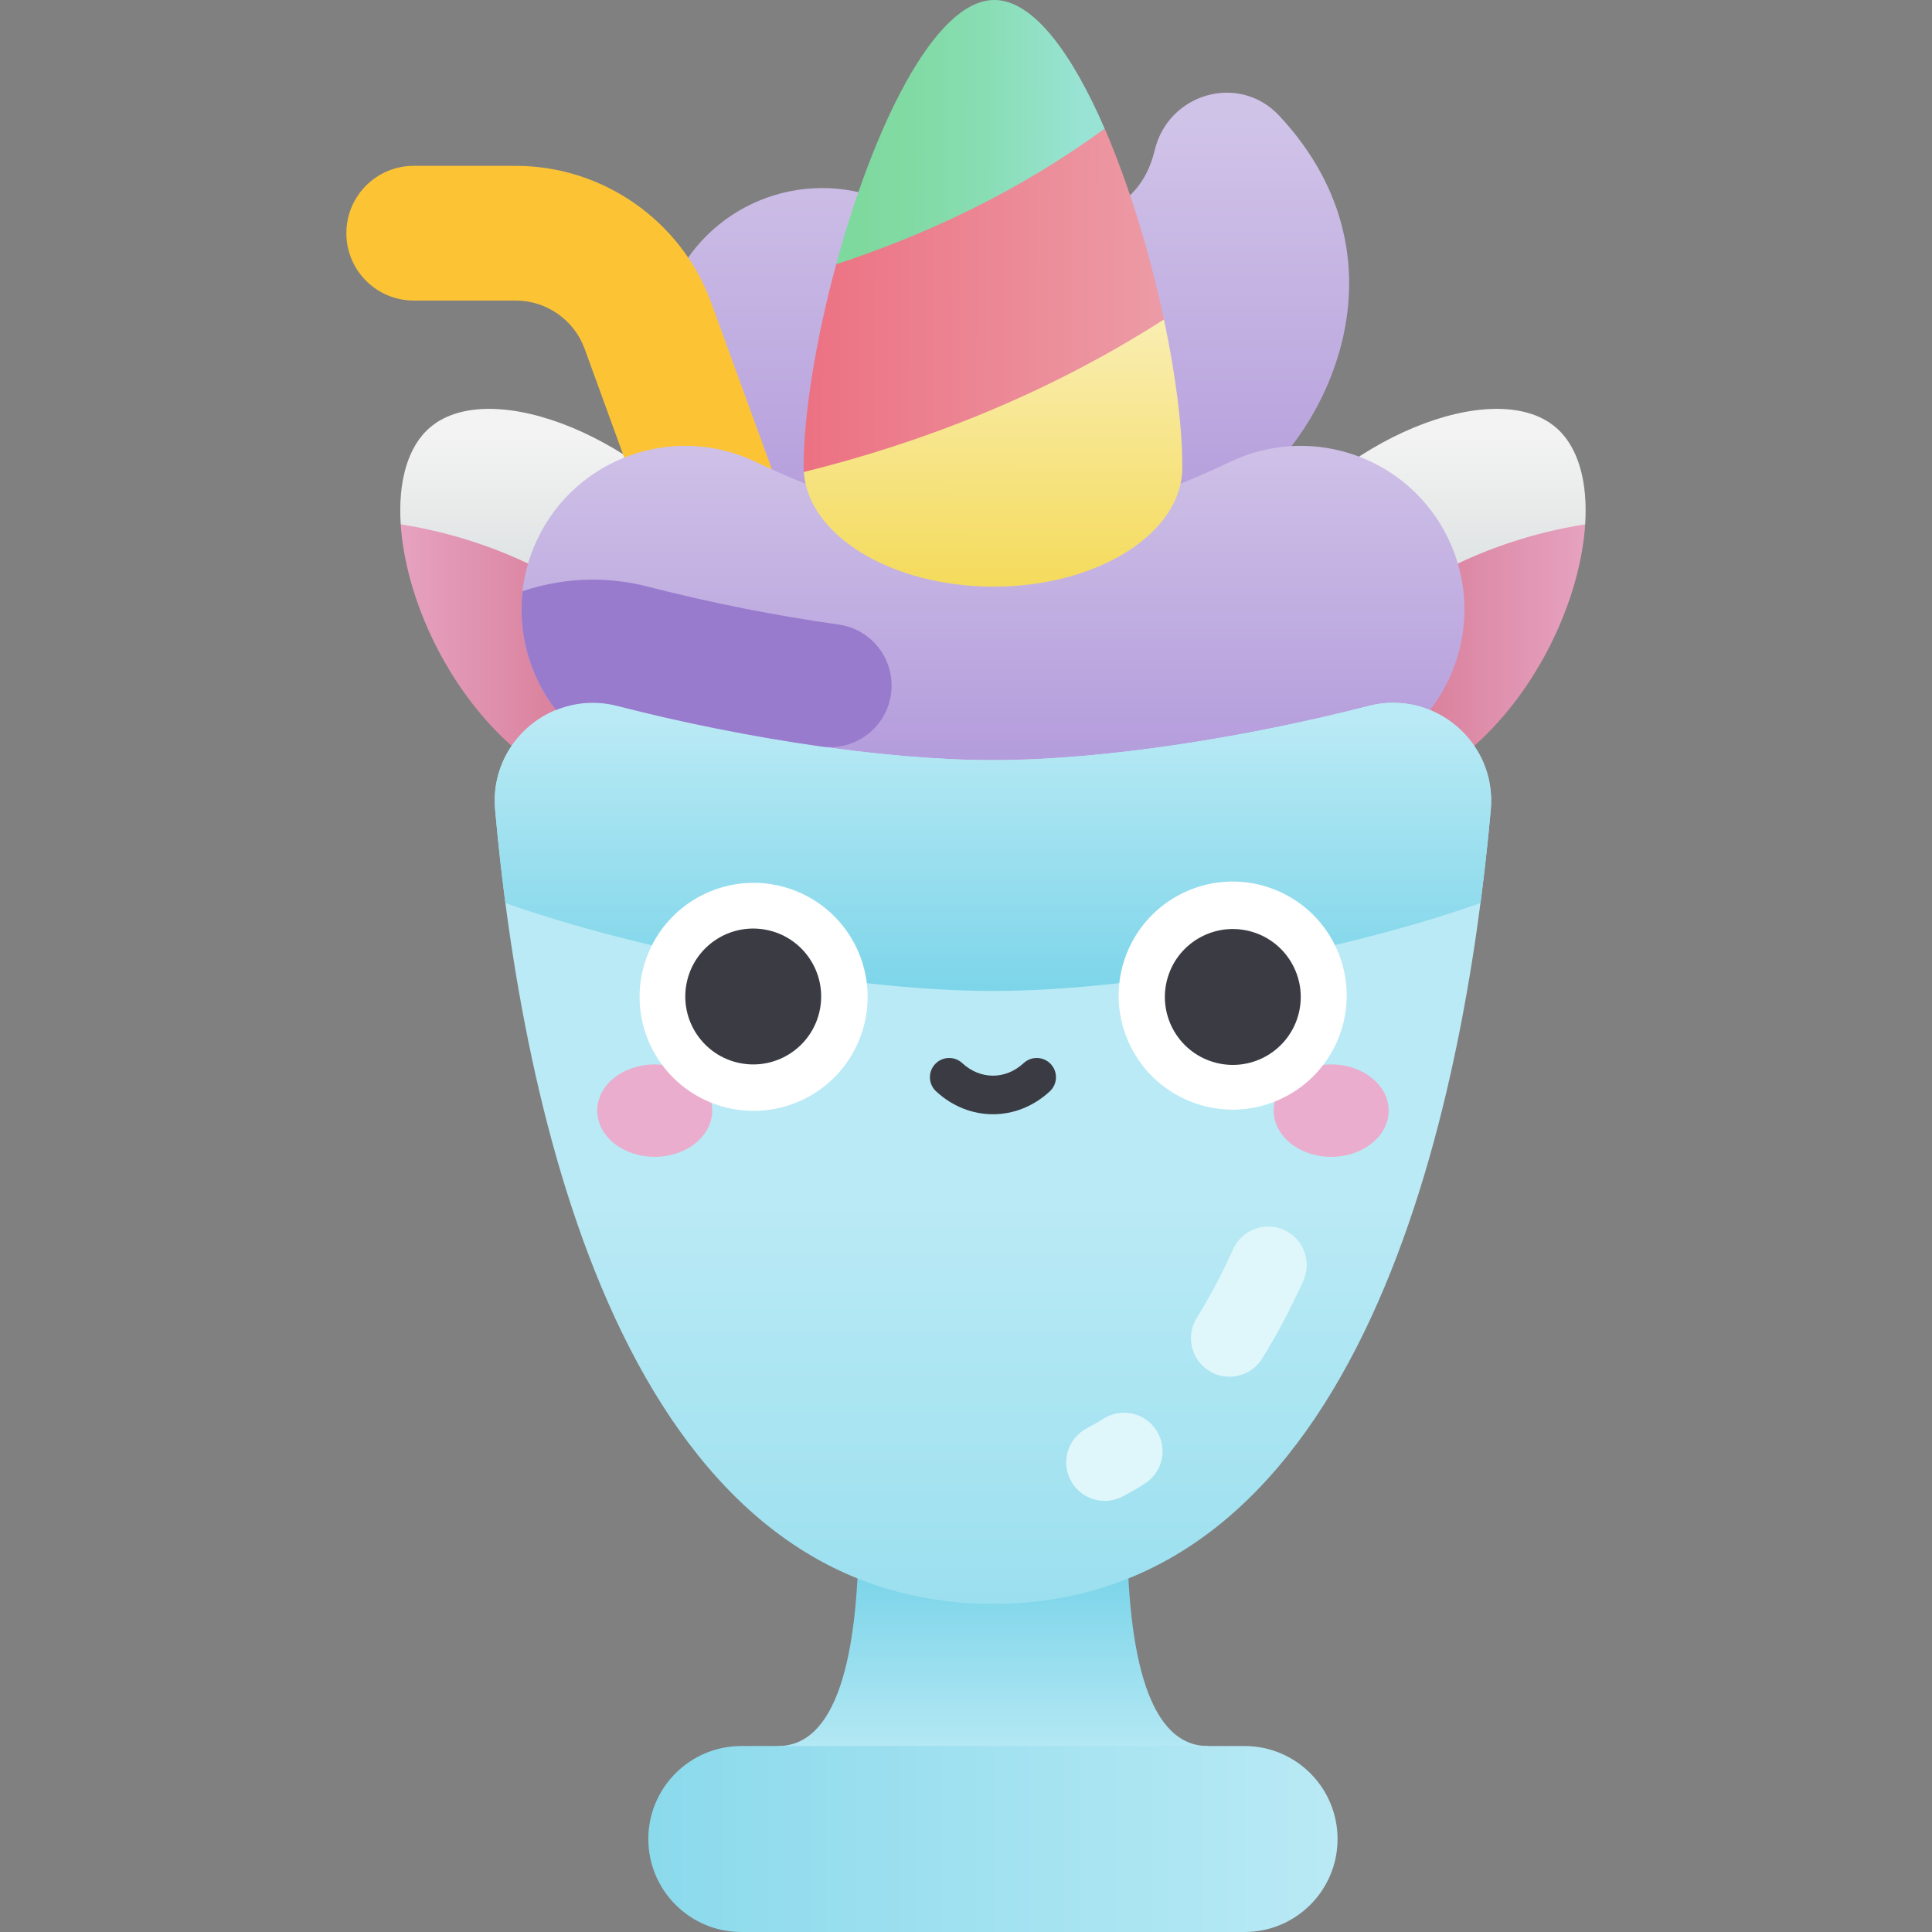 <svg id="Capa_1" enable-background="new 0 0 502 502" height="512" viewBox="0 0 502 502" width="512" xmlns="http://www.w3.org/2000/svg" xmlns:xlink="http://www.w3.org/1999/xlink"><rect x="0" y="0" width="502" height="502" fill="#808080" stroke="none"/><linearGradient id="lg1"><stop offset="0" stop-color="#cdd4d4"/><stop offset="1" stop-color="#f3f3f3"/></linearGradient><linearGradient id="SVGID_1_" gradientUnits="userSpaceOnUse" x1="149.508" x2="149.508" xlink:href="#lg1" y1="179.454" y2="113.434"/><linearGradient id="lg2"><stop offset="0" stop-color="#d5738e"/><stop offset="1" stop-color="#e6a3c1"/></linearGradient><linearGradient id="SVGID_2_" gradientUnits="userSpaceOnUse" x1="162.435" x2="103.256" xlink:href="#lg2" y1="169.165" y2="169.165"/><linearGradient id="SVGID_3_" gradientTransform="matrix(-1 0 0 1 902.981 0)" gradientUnits="userSpaceOnUse" x1="536.484" x2="536.484" xlink:href="#lg1" y1="179.454" y2="113.434"/><linearGradient id="SVGID_4_" gradientTransform="matrix(-1 0 0 1 902 0)" gradientUnits="userSpaceOnUse" x1="548.431" x2="489.252" xlink:href="#lg2" y1="169.165" y2="169.165"/><linearGradient id="lg3"><stop offset="0" stop-color="#b39bdb"/><stop offset="1" stop-color="#d0c3e8"/></linearGradient><linearGradient id="SVGID_5_" gradientUnits="userSpaceOnUse" x1="260.808" x2="260.808" xlink:href="#lg3" y1="141.354" y2="31.378"/><linearGradient id="SVGID_6_" gradientUnits="userSpaceOnUse" x1="258.002" x2="258.002" xlink:href="#lg3" y1="200.284" y2="111.058"/><linearGradient id="lg4"><stop offset="0" stop-color="#74d2e8"/><stop offset="1" stop-color="#baeaf5"/></linearGradient><linearGradient id="SVGID_7_" gradientUnits="userSpaceOnUse" x1="258.002" x2="258.002" xlink:href="#lg4" y1="403.087" y2="459.134"/><linearGradient id="SVGID_8_" gradientUnits="userSpaceOnUse" x1="258.002" x2="258.002" xlink:href="#lg4" y1="555.654" y2="310.407"/><linearGradient id="SVGID_9_" gradientUnits="userSpaceOnUse" x1="258.002" x2="258.002" xlink:href="#lg4" y1="267.511" y2="186.319"/><linearGradient id="SVGID_10_" gradientUnits="userSpaceOnUse" x1="81.285" x2="351.81" xlink:href="#lg4" y1="477.84" y2="477.84"/><linearGradient id="SVGID_11_" gradientTransform="matrix(1 .003 -.003 1 -10.673 -5.367)" gradientUnits="userSpaceOnUse" x1="269.12" x2="269.12" y1="164.688" y2="90.093"><stop offset="0" stop-color="#f4d952"/><stop offset="1" stop-color="#f9edaf"/></linearGradient><linearGradient id="SVGID_12_" gradientTransform="matrix(1 .003 -.003 1 -10.673 -5.367)" gradientUnits="userSpaceOnUse" x1="214.699" x2="323.934" y1="82.551" y2="82.551"><stop offset="0" stop-color="#ec6f80"/><stop offset="1" stop-color="#eca0aa"/></linearGradient><linearGradient id="SVGID_13_" gradientTransform="matrix(1 .003 -.003 1 -10.673 -5.367)" gradientUnits="userSpaceOnUse" x1="232.37" x2="290.846" y1="38.874" y2="38.874"><stop offset="0" stop-color="#7ed99e"/><stop offset=".253" stop-color="#81daa3"/><stop offset=".573" stop-color="#88ddb3"/><stop offset=".926" stop-color="#95e2cd"/><stop offset="1" stop-color="#98e3d3"/></linearGradient><g><g><path d="m182.064 189.097c13.896-13.074 17.486-29.355 6.449-45.657-20.042-29.601-60.807-45.862-76.688-32.445-5.997 5.067-8.41 14.342-7.704 25.251 23.675 29.926 59.061 50.481 77.943 52.851z" fill="url(#SVGID_1_)"/><path d="m179.64 191.266c.842-.712 1.646-1.436 2.424-2.169-17.706-35.177-53.403-49.057-77.943-52.851 1.163 17.98 10.802 40.403 26.883 55.779 15.025 14.367 32.755 12.657 48.636-.759z" fill="url(#SVGID_2_)"/></g><g><path d="m333.94 189.097c-13.896-13.074-17.486-29.355-6.448-45.657 20.042-29.601 60.807-45.862 76.688-32.445 5.997 5.067 8.409 14.342 7.704 25.251-23.676 29.926-59.062 50.481-77.944 52.851z" fill="url(#SVGID_3_)"/><path d="m336.364 191.266c-.842-.712-1.646-1.436-2.424-2.169 17.706-35.177 53.403-49.057 77.943-52.851-1.163 17.98-10.802 40.403-26.883 55.779-15.025 14.367-32.755 12.657-48.636-.759z" fill="url(#SVGID_4_)"/></g><path d="m332.397 30.078c36.342 38.97 10.568 86.295-11.812 99.78-14.604 6.909-34.915 14.839-62.583 14.839s-47.979-7.93-62.583-14.839c-21.236-10.045-30.307-35.403-20.262-56.639s35.403-30.311 56.639-20.261c8.928 4.223 16.078 6.668 26.206 6.668 22.671 0 38.023-3.794 42.025-20.569 3.546-14.869 21.946-20.158 32.37-8.979z" fill="url(#SVGID_5_)"/><path d="m185.706 183.491-33.801-92.869c-2.728-7.494-9.919-12.53-17.895-12.53h-26.512c-9.665 0-17.5-7.835-17.5-17.5s7.835-17.5 17.5-17.5h26.512c22.634 0 43.043 14.29 50.785 35.56l33.802 92.869c3.305 9.082-1.377 19.124-10.46 22.43-9.082 3.308-19.126-1.38-22.431-10.46z" fill="#fcc435"/><path d="m258.002 220.294c-42.802 0-73.64-11.857-98.16-23.455-21.236-10.045-30.308-35.403-20.264-56.639 10.045-21.237 35.401-30.309 56.639-20.264 15.635 7.396 34.594 15.286 61.785 15.286s46.15-7.89 61.785-15.286c21.237-10.041 46.594-.971 56.639 20.264 10.045 21.236.973 46.594-20.263 56.639-24.521 11.598-55.359 23.455-98.161 23.455z" fill="url(#SVGID_6_)"/><path d="m313.853 477.84v-24.16c-15.002 0-20.987-22.379-20.987-56.795h-69.728c0 34.417-5.985 56.795-20.987 56.795v24.16z" fill="url(#SVGID_7_)"/><path d="m258.002 416.722c96.255 0 122.43-129.138 129.357-206.366 1.573-17.537-14.732-31.32-31.781-26.924-31.008 7.996-68.454 14.073-97.575 14.073s-66.567-6.077-97.575-14.073c-17.049-4.396-33.354 9.387-31.781 26.924 6.925 77.228 33.1 206.366 129.355 206.366z" fill="url(#SVGID_8_)"/><path d="m384.685 234.643c1.108-8.451 1.979-16.573 2.664-24.191 1.58-17.578-14.684-31.426-31.774-27.019-31.008 7.996-68.453 14.073-97.574 14.073s-66.566-6.077-97.574-14.073c-17.09-4.407-33.353 9.441-31.773 27.019.685 7.618 1.556 15.739 2.664 24.191 33.374 11.861 87.54 22.841 126.683 22.841 39.144.001 93.311-10.98 126.684-22.841z" fill="url(#SVGID_9_)"/><path d="m323.384 502h-130.764c-13.343 0-24.16-10.817-24.16-24.16 0-13.343 10.817-24.16 24.16-24.16h130.764c13.343 0 24.16 10.817 24.16 24.16.001 13.343-10.816 24.16-24.16 24.16z" fill="url(#SVGID_10_)"/><g><path d="m208.856 122.649c1.166 16.488 22.654 29.688 49.042 29.777 27.172.091 49.247-13.755 49.304-30.926.035-10.444-1.715-24.111-4.77-38.498-35.903-.597-62.357 9.086-93.576 39.647z" fill="url(#SVGID_11_)"/><path d="m287.037 33.428c-25.578 2.638-49.666 10.472-69.763 35.228-5.222 19.266-8.426 38.699-8.472 52.514-.002.496.02.988.054 1.478 29.069-7.2 61.908-19.332 93.576-39.647-3.586-16.883-8.973-34.752-15.395-49.573z" fill="url(#SVGID_12_)"/><path d="m287.037 33.428c-8.354-19.279-18.459-33.394-28.629-33.428-15.838-.053-31.748 34.03-41.134 68.656 22.734-7.435 46.95-18.577 69.763-35.228z" fill="url(#SVGID_13_)"/></g><g><ellipse cx="170.116" cy="288.578" fill="#eaadcd" rx="14.936" ry="12.003"/><ellipse cx="345.888" cy="288.578" fill="#eaadcd" rx="14.936" ry="12.003"/><ellipse cx="195.723" cy="258.96" fill="#fff" rx="29.618" ry="29.618" transform="matrix(.383 -.924 .924 .383 -118.425 340.685)"/><ellipse cx="320.281" cy="258.96" fill="#fff" rx="29.618" ry="29.618" transform="matrix(.371 -.929 .929 .371 -39.107 460.158)"/><g fill="#3b3b44"><g><ellipse cx="195.723" cy="258.96" rx="17.652" ry="17.652" transform="matrix(.189 -.982 .982 .189 -95.577 402.18)"/><ellipse cx="320.281" cy="258.96" rx="17.652" ry="17.652" transform="matrix(.29 -.957 .957 .29 -20.38 490.456)"/></g><path d="m258.002 289.519c-5.248 0-10.495-1.984-14.776-5.954-2.025-1.877-2.145-5.041-.267-7.065s5.041-2.145 7.066-.267c4.697 4.353 11.257 4.353 15.954 0 2.023-1.879 5.188-1.759 7.066.267 1.878 2.024 1.758 5.189-.267 7.065-4.281 3.97-9.529 5.954-14.776 5.954z"/></g></g><path d="m231.557 180.018c1.031-8.644-5.031-16.523-13.65-17.738-16.07-2.264-33.199-5.633-49.49-9.834-4.731-1.22-9.586-1.839-14.432-1.839-6.244 0-12.392 1.045-18.221 3.008-1.251 11.075 1.934 22.178 8.688 30.88 4.839-1.977 10.364-2.509 15.975-1.062 16.593 4.279 35.027 8.004 53.043 10.545 8.87 1.25 17.026-5.065 18.087-13.96z" fill="#997bce"/><g fill="#dff7fa"><path d="m287.046 389.978c-3.626 0-7.124-1.977-8.898-5.424-2.529-4.909-.598-10.939 4.311-13.469 1.419-.73 2.84-1.55 4.222-2.435 4.652-2.977 10.835-1.619 13.813 3.032 2.977 4.651 1.62 10.836-3.032 13.814-1.906 1.22-3.874 2.353-5.846 3.37-1.465.755-3.029 1.112-4.57 1.112z"/><path d="m319.444 357.715c-1.805 0-3.63-.487-5.275-1.512-4.688-2.918-6.124-9.085-3.205-13.773 3.319-5.332 6.503-11.344 9.464-17.867 2.282-5.029 8.212-7.256 13.239-4.974 5.029 2.283 7.256 8.21 4.973 13.239-3.32 7.314-6.918 14.101-10.696 20.17-1.896 3.044-5.16 4.717-8.5 4.717z"/></g></g></svg>